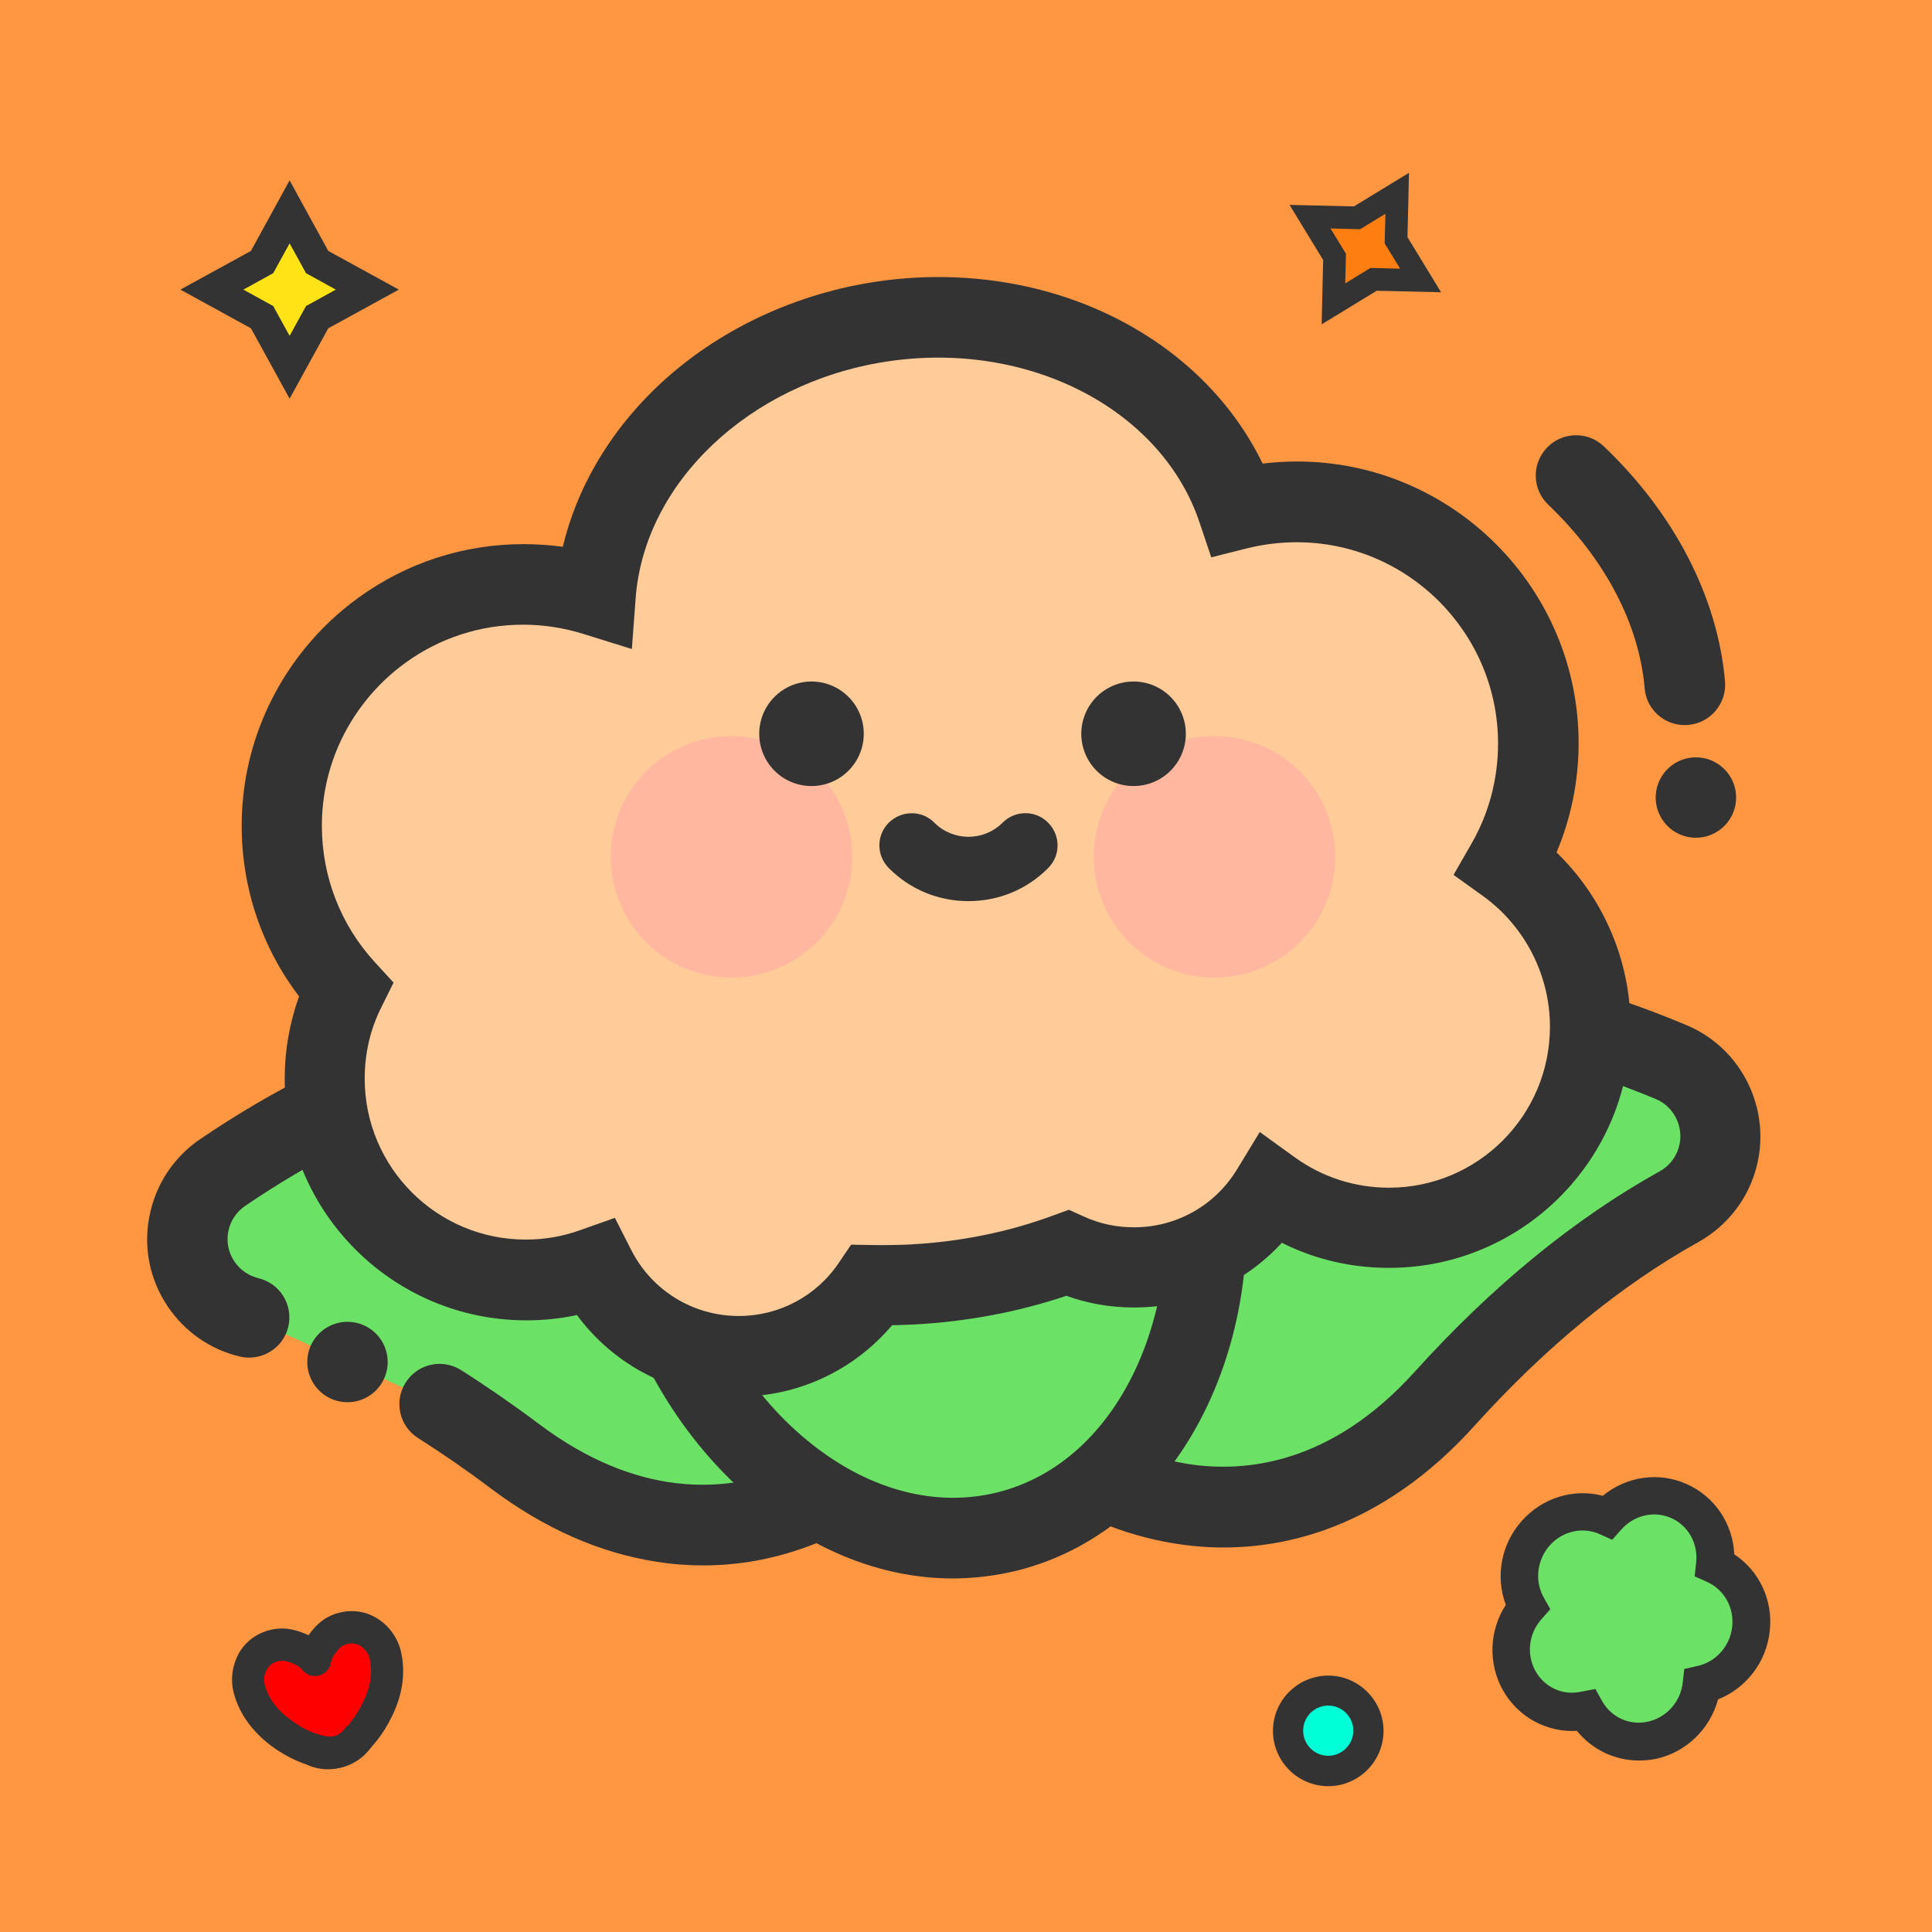 <?xml version="1.0" standalone="no"?><!DOCTYPE svg PUBLIC "-//W3C//DTD SVG 1.1//EN" "http://www.w3.org/Graphics/SVG/1.1/DTD/svg11.dtd"><svg t="1740323602090" class="icon" viewBox="0 0 1024 1024" version="1.1" xmlns="http://www.w3.org/2000/svg" p-id="2344" xmlns:xlink="http://www.w3.org/1999/xlink" width="200" height="200"><path d="M0 0h1024v1024H0z" fill="#FF9641" p-id="2345"></path><path d="M890 795.5c13.3 5.9 20.6 19.8 19.1 33.9 12.6 5.6 20.7 19.1 19 33.9-1.7 14.8-12.6 26.4-26.2 29.5-1.6 14-11.8 26.2-26.2 29.5-14.3 3.2-28.4-3.5-35.2-15.7-13.6 3.1-28-2.9-35.2-15.7-7.2-12.8-5-28.6 4.4-39.2-6.8-12.2-5.5-28 4.4-39.2 9.9-11.1 25.3-14.2 37.9-8.5 9.5-10.5 24.7-14.4 38-8.5z" fill="#6BE166" p-id="2346"></path><path d="M868.6 933.1c-12.7 0-24.7-5.7-32.8-15.7-15.9 0.9-31.1-7.2-39.2-21.5-8-14.3-7.3-31.7 1.5-45.3-5.6-15-2.5-32.2 8.5-44.5 11-12.4 27.6-17.3 42.9-13.3 12.5-10.3 29.6-12.9 44.5-6.2 14.9 6.6 24.5 21.1 25.2 37.2 13.2 8.7 20.7 24.4 18.8 40.8-1.8 16.4-12.5 30.2-27.4 36.1-4.2 15.6-16.7 27.9-32.7 31.5-3.1 0.6-6.2 0.9-9.3 0.9z m-23-37.9l3.6 6.5c4.9 8.6 14.6 13 24.3 10.8 9.9-2.2 17.3-10.6 18.4-20.8l0.8-7.1 7-1.6c9.9-2.2 17.3-10.6 18.4-20.8 1.1-10.1-4.2-19.6-13.2-23.7l-6.7-3 0.8-7.3c1.1-10.1-4.2-19.6-13.2-23.6s-19.6-1.6-26.4 6l-4.9 5.5-6.7-3c-9-4-19.6-1.6-26.4 6-6.8 7.7-8.1 18.8-3.2 27.6l3.5 6.2-4.7 5.3c-6.8 7.7-8.1 18.8-3.1 27.6 4.9 8.7 14.6 13 24.3 10.8l7.4-1.4z" fill="#333333" p-id="2347"></path><path d="M194.7 153.5l-26.6 14.6-14.6 26.6-14.6-26.6-26.6-14.6 26.6-14.6 14.6-26.6 14.6 26.6 26.6 14.6z" fill="#FFFE07" fill-opacity=".734" p-id="2348"></path><path d="M153.5 211.3L133 174l-37.4-20.5L133 133l20.5-37.4L174 133l37.4 20.5L174 174l-20.5 37.3zM129 153.5l15.8 8.7 8.7 15.8 8.7-15.8 15.8-8.7-15.8-8.7-8.7-15.8-8.7 15.8-15.8 8.7z" fill="#333333" p-id="2349"></path><path d="M752.9 148.7l-24.9-0.6-21.3 13 0.6-24.9-13-21.3 24.9 0.6 21.3-13-0.6 24.9 13 21.3z" fill="#FF7500" fill-opacity=".734" p-id="2350"></path><path d="M700.5 171.9l0.8-34.1-17.8-29.2 34.1 0.8 29.2-17.8-0.8 34.1 17.8 29.2-34.1-0.8-29.2 17.8z m4.7-50.8l8.2 13.4-0.4 15.7 13.4-8.2 15.7 0.4-8.2-13.4 0.4-15.7-13.4 8.2-15.7-0.4z" fill="#333333" p-id="2351"></path><path d="M166.939 879.81c0.974-6.014 6.362-12.51 9.953-14.643 5.483-3.222 12.396-3.606 17.802-0.522 4.922 2.792 8.363 7.5 9.5 12.885 2.055 9.072 0.594 18.506-4.069 28.325-4.128 8.656-9.395 15.226-15.656 19.878-5.484 4.047-12.857 4.649-18.918 1.42" fill="#FF0000" p-id="2352"></path><path d="M173.863 937.756c-4.22 0.022-8.488-0.975-12.295-3.015-4.17-2.258-5.768-7.425-3.51-11.595 2.259-4.17 7.426-5.768 11.596-3.51 3.104 1.7 6.936 1.363 9.8-0.794 5.143-3.756 9.512-9.38 13.034-16.75 3.958-8.099 5.079-15.593 3.507-22.724-0.653-3.032-2.665-5.726-5.428-7.304-2.74-1.481-6.306-1.314-9.266 0.455-1.698 1.042-5.412 5.575-5.971 8.703-0.804 4.632-5.171 7.782-9.803 6.98-4.632-0.804-7.782-5.172-6.98-9.804 1.389-8.488 8.21-17.093 13.935-20.582 8.25-4.943 18.388-5.203 26.437-0.614 6.958 3.933 11.95 10.728 13.668 18.441 2.418 10.94 0.834 22.363-4.751 33.855-4.76 9.844-10.877 17.553-18.278 23.005-4.586 3.514-10.141 5.208-15.695 5.253z" fill="#333333" p-id="2353"></path><path d="M166.939 879.81c-3.708-4.95-12.17-7.89-16.44-8.062-6.256-0.295-12.54 2.611-15.866 7.872-3.035 4.776-3.887 10.45-2.435 15.86 2.444 8.976 8.163 16.62 16.89 23.1 7.709 5.705 15.444 9.033 23.155 10.202 6.742 0.998 13.535-1.932 17.37-7.63" fill="#FF0000" p-id="2354"></path><path d="M174.833 937.514c-1.237 0-2.595-0.074-3.88-0.269-8.998-1.364-18.114-5.274-26.939-11.731C133.76 917.867 127 908.525 124 897.73c-2.106-7.617-0.864-15.863 3.312-22.675 4.977-7.734 14.027-12.36 23.63-11.87 6.161 0.32 17.412 4.11 22.889 11.608 2.81 3.834 1.959 9.096-1.875 11.907s-9.097 1.96-11.908-1.875c-1.696-2.256-7.297-4.467-9.892-4.541-3.444-0.172-6.768 1.378-8.297 3.924-1.797 2.715-2.235 5.916-1.461 9.02 1.984 7.133 6.467 13.126 13.764 18.418 6.57 4.855 13.068 7.77 19.373 8.67 3.54 0.561 7.059-1.038 9.025-3.898 2.622-3.952 7.934-4.967 11.886-2.345 3.951 2.622 4.967 7.934 2.345 11.885-5 7.225-13.298 11.561-21.957 11.555z" fill="#333333" p-id="2355"></path><path d="M704 917.3m-21.3 0a21.3 21.3 0 1 0 42.6 0 21.3 21.3 0 1 0-42.6 0Z" fill="#00FFD7" p-id="2356"></path><path d="M704 946.7c-16.2 0-29.3-13.2-29.3-29.3 0-16.2 13.2-29.3 29.3-29.3s29.3 13.2 29.3 29.3-13.1 29.3-29.3 29.3z m0-42.7c-7.4 0-13.3 6-13.3 13.3 0 7.4 6 13.3 13.3 13.3s13.3-6 13.3-13.3c0-7.3-5.9-13.3-13.3-13.3z" fill="#333333" p-id="2357"></path><path d="M765.6 741.5c-95.4 105.7-214.3 43.1-238.3-10.7s43.9-136.3 151.5-184.2c54.2-24.1 123.1-18.7 206.8 16.4 21.7 9.1 32 34.1 22.9 55.8-3.7 8.8-10.2 16.1-18.6 20.8-43.3 24.1-84.8 58.1-124.3 101.9z" fill="#6BE166" p-id="2358"></path><path d="M648.4 820.2c-8.5 0-17.1-0.7-25.7-2.1-59-9.4-100.9-47.4-114.9-78.7-15-33.8-4.6-75.2 29.4-116.5 30.7-37.3 77.9-71.3 132.9-95.8 30.3-13.5 64.8-18.8 102.7-15.8 36.6 2.9 77.3 13.7 121 32 32.5 13.6 47.9 51.2 34.3 83.8-5.5 13.2-15.4 24.2-27.9 31.2-41.1 22.9-81.1 55.7-118.8 97.5-23.7 26.3-50.4 44.8-79.2 55.1-17.5 6.2-35.5 9.3-53.8 9.3z m104.1-267c-24 0-45.7 4.3-64.9 12.8-103.4 46-157.1 119.2-140.7 156 9.5 21.3 41.6 47.4 82.6 53.9 30.4 4.8 76 0.3 120.4-48.9 40.9-45.3 84.5-81 129.8-106.2 4.2-2.3 7.5-6 9.3-10.4 4.5-10.8-0.6-23.4-11.4-27.9-46.9-19.5-88.7-29.3-125.1-29.3z" fill="#333333" p-id="2359"></path><path d="M233.1 744.3c13.3 8.4 26.5 17.6 39.8 27.6 113.8 85.6 218.6 1.5 231.9-55.9 13.3-57.4-69.1-125.4-183.9-151.9-58.6-13.5-126.1 5.6-202.8 57.5-19.5 13.2-24.6 39.7-11.4 59.2 6 8.8 15 15.1 25.4 17.6" fill="#6BE166" p-id="2360"></path><path d="M372.7 829.7c-8.1 0-16.2-0.6-24.4-1.9-30.3-4.6-60-17.7-88.3-39-12.7-9.6-25.7-18.5-38.4-26.6-10-6.3-12.9-19.5-6.6-29.4 6.3-10 19.5-12.9 29.4-6.6 13.7 8.7 27.6 18.3 41.2 28.5 52.9 39.8 98.5 35.6 127.5 25 39-14.2 65.5-46 70.8-68.7 9.1-39.3-57.6-100.9-167.9-126.3-52.3-12.1-114.9 6.2-186 54.4-4.7 3.2-7.9 8-9 13.6-1.1 5.6 0.1 11.3 3.3 16 3 4.4 7.5 7.5 12.7 8.8 11.5 2.7 18.5 14.3 15.8 25.7-2.7 11.5-14.3 18.5-25.7 15.8-15.6-3.7-29.1-13.1-38.1-26.4-9.6-14.2-13.1-31.2-9.8-48s12.8-31.3 27-40.9c40-27.1 78.5-46 114.3-56.1 37.1-10.5 72.5-12 105.2-4.5 58.7 13.5 111.5 38 148.7 68.7 41.3 34.1 59.4 72.7 51.1 108.8-7.7 33.4-41.6 78.7-97.7 99.2-18 6.6-36.4 9.9-55.1 9.9z" fill="#333333" p-id="2361"></path><path d="M533.7 811.7c80-20 124.1-119.5 98.4-222.4-17.1-68.6-80.9-118.6-191.3-150.2-82.7 79.7-115.6 153.8-98.4 222.4C368 764.4 453.7 831.7 533.7 811.7z" fill="#6BE166" p-id="2362"></path><path d="M504.9 836.6c-34.5 0-69.2-12.7-100.4-37.1-39.9-31.3-69.3-78.4-82.8-132.8-9.7-38.8-5.3-79.5 13-120.8 17.5-39.4 48.2-80.5 91.4-122.1l8.8-8.5 11.8 3.4c57.6 16.4 104.1 38.3 138 64.9 35.6 27.9 58.5 61.8 68.2 100.6 13.5 54.3 9.7 109.8-10.8 156.1-21.3 48.2-58 80.9-103.2 92.2-11.2 2.7-22.6 4.1-34 4.1z m-58.1-373.5c-34.5 34.7-59.1 68.3-73.1 100-14.6 32.9-18 63.4-10.6 93.3 11.3 45.2 35.3 84.1 67.8 109.5 30.8 24.2 65.6 33.1 97.7 25.1 32.2-8 58.6-32.2 74.5-68 16.7-37.7 19.7-83.3 8.4-128.5-7.4-29.8-24.8-55.1-53.1-77.4-27.3-21.4-64.8-39.6-111.6-54z" fill="#333333" p-id="2363"></path><path d="M465.7 170.8c86.6-13.7 166.9 29.7 190.3 99.2 10-2.5 20.6-3.9 31.4-3.9 70.7 0 128 57.3 128 128 0 23.1-6.1 44.8-16.8 63.5 26.9 19.4 44.4 50.9 44.4 86.6 0 58.9-47.8 106.7-106.7 106.7-23.2 0-44.8-7.4-62.3-20.1-15 24.6-42 41.1-73 41.1-12.6 0-24.5-2.7-35.3-7.6-25.1 9.3-52.9 15.1-82.4 16.7-7.1 0.4-14.1 0.5-21 0.4C447 704.1 421 719 391.6 719c-33.3 0-62.1-19-76.2-46.8-11.4 4.2-23.7 6.4-36.5 6.4-58.9 0-106.7-47.8-106.7-106.7 0-17 4-33.1 11-47.3-21-22.8-33.8-53.2-33.8-86.6 0-18.2 3.8-35.6 10.7-51.2 9.2-21.1 24-39.2 42.4-52.5 21.1-15.2 46.9-24.2 74.9-24.2 13.3 0 26.2 2 38.3 5.8 5.3-70.2 66.7-131.9 150-145.1z" fill="#FFCC99" p-id="2364"></path><path d="M391.6 740.2c-34.4 0-65.9-16.2-85.8-43.2-8.8 1.9-17.8 2.8-26.9 2.8-70.6 0-128-57.4-128-128 0-15.1 2.6-29.7 7.6-43.7-19.7-25.9-30.4-57.4-30.4-90.3 0-20.8 4.2-40.9 12.5-59.8 10.7-24.4 27.8-45.6 49.5-61.3 25.6-18.5 55.8-28.3 87.4-28.3 7 0 13.9 0.5 20.8 1.4 7.3-30.6 24-59.5 48.3-83.2 30.4-29.7 71.6-50 115.8-57 46.1-7.3 93.1 0 132.1 20.6 33.6 17.7 59.5 44.1 74.7 75.5 6-0.7 12.1-1.1 18.2-1.1 82.3 0 149.3 67 149.3 149.3 0 19.9-4 39.7-11.7 57.9 24.8 24 39.2 57.3 39.2 92.2 0 70.6-57.4 128-128 128-20 0-39.3-4.5-56.8-13.3-20 21.8-48.1 34.3-78.4 34.3-12.4 0-24.4-2.1-35.8-6.2-25.6 8.6-52.7 13.7-80.8 15.2-3.9 0.2-7.8 0.3-11.6 0.4-20.2 23.9-49.8 37.8-81.2 37.8z m-65.7-94.7l8.6 16.9c11 21.7 32.9 35.1 57.1 35.1 21.3 0 41.1-10.5 53-28.2l6.5-9.6 11.6 0.2c6.5 0.1 13 0 19.5-0.3 26.7-1.4 52.3-6.6 76.1-15.4l8.2-3 8 3.6c8.3 3.8 17.2 5.7 26.5 5.7 22.5 0 43-11.5 54.7-30.8l12-19.7 18.7 13.5c14.6 10.5 31.8 16 49.8 16 47.1 0 85.3-38.3 85.3-85.3 0-27.4-13.3-53.3-35.5-69.3l-15.6-11.2L780 447c9.2-16 14-34.3 14-52.9 0-58.8-47.9-106.7-106.7-106.7-8.9 0-17.7 1.1-26.2 3.2l-19.1 4.8-6.3-18.7c-9.6-28.6-31.3-53-61.2-68.7-31-16.3-68.5-22.1-105.6-16.2l-3.3-21.1 3.3 21.1c-71.9 11.4-127.5 64.1-132 125.4l-2 26.8-25.7-8c-10.3-3.2-21-4.9-31.9-4.9-22.6 0-44.2 7-62.4 20.2-15.5 11.2-27.7 26.4-35.4 43.8-5.9 13.5-8.9 27.8-8.9 42.7 0 26.8 10 52.5 28.1 72.2l9.9 10.8-6.5 13.1c-5.9 11.8-8.8 24.5-8.8 37.8 0 47.1 38.3 85.3 85.3 85.3 10.1 0 19.9-1.7 29.2-5.1l18.1-6.4z" fill="#333333" p-id="2365"></path><path d="M892.9 384.3c-11 0-20.3-8.4-21.2-19.5-2.9-34.1-21.1-68.7-51.1-97.3-8.5-8.1-8.9-21.6-0.7-30.2 8.1-8.5 21.6-8.9 30.2-0.7 37.5 35.8 60.3 80 64.2 124.5 1 11.7-7.7 22.1-19.4 23.1-0.8 0.1-1.4 0.1-2 0.1z" fill="#333333" p-id="2366"></path><path d="M643.712 454.12m-64 0a64 64 0 1 0 128 0 64 64 0 1 0-128 0Z" fill="#FFAFA3" opacity=".694" p-id="2367"></path><path d="M387.712 454.12m-64 0a64 64 0 1 0 128 0 64 64 0 1 0-128 0Z" fill="#FFAFA3" opacity=".694" p-id="2368"></path><path d="M430.112 388.92m-27.7 0a27.7 27.7 0 1 0 55.4 0 27.7 27.7 0 1 0-55.4 0Z" fill="#333333" p-id="2369"></path><path d="M513.312 477.62c-16 0-31-6.2-42.2-17.5-6.7-6.7-6.7-17.5 0-24.1s17.5-6.7 24.1 0c10 10 26.2 10 36.2 0 6.7-6.7 17.5-6.7 24.1 0 6.7 6.7 6.7 17.5 0 24.1-11.2 11.3-26.2 17.5-42.2 17.5z" fill="#333333" p-id="2370"></path><path d="M600.812 388.92m-27.7 0a27.7 27.7 0 1 0 55.4 0 27.7 27.7 0 1 0-55.4 0Z" fill="#333333" p-id="2371"></path><path d="M886.351 439.943a21.3 21.3 0 1 0 25.04-34.464 21.3 21.3 0 1 0-25.04 34.464Z" fill="#333333" p-id="2372"></path><path d="M171.657 739.13a21.3 21.3 0 1 0 25.04-34.464 21.3 21.3 0 1 0-25.04 34.464Z" fill="#333333" p-id="2373"></path></svg>
